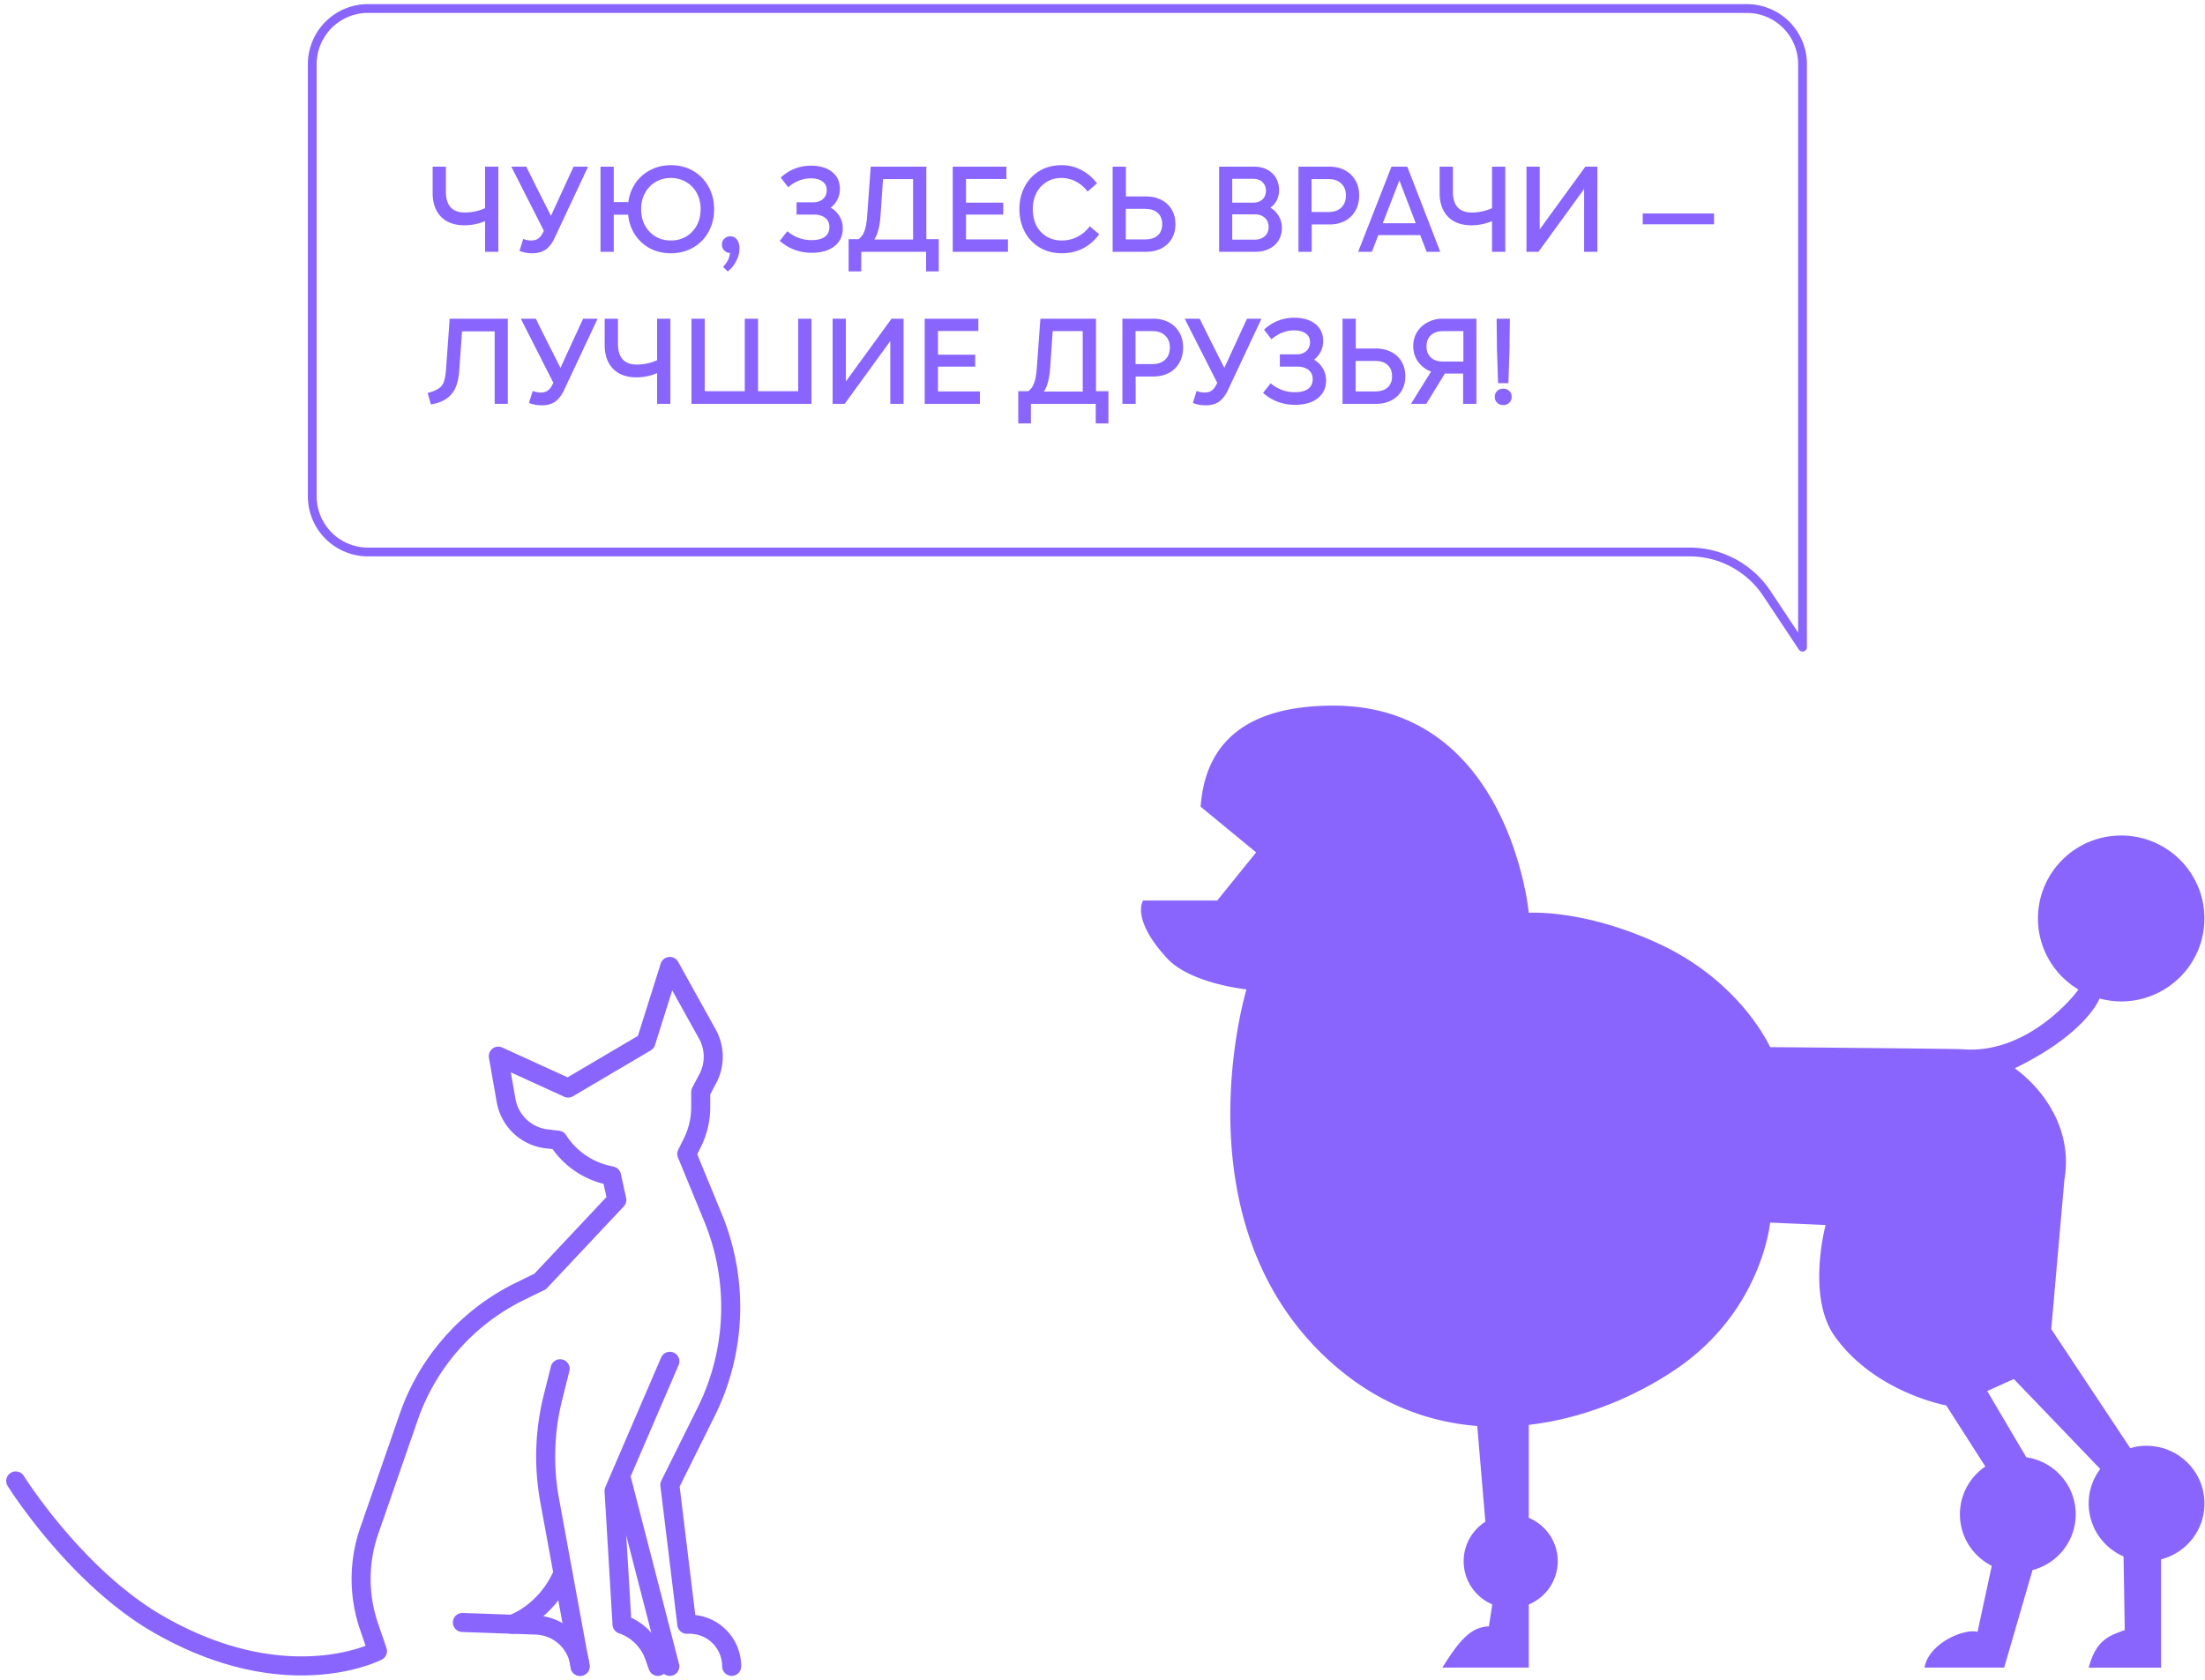 <svg xmlns="http://www.w3.org/2000/svg" fill="none" viewBox="0 0 290 221"><path fill="#8965FD" d="M150.354 118.45h9.736l5.115-6.331-7.299-6.013c.512-7.009 4.435-13.281 17.455-13.29 23.168-.008 25.705 27.25 25.705 27.25s7.342-.528 17.355 4.187c10.643 5.016 14.381 13.482 14.381 13.482s24.469.21 25.259.277c8.66.745 14.952-7.286 15.288-7.855-3.183-1.909-5.317-5.376-5.317-9.346 0-6.029 4.906-10.911 10.945-10.911 6.04 0 10.946 4.89 10.946 10.911s-4.906 10.912-10.946 10.912c-.983 0-1.94-.143-2.847-.385-.034.083-.068.175-.11.259-.159.285-2.142 4.614-11.037 8.919 4.183 3.073 7.61 8.432 6.527 14.654l-1.731 19.655 10.391 15.659a7.53 7.53 0 0 1 2.142-.309c4.209 0 7.619 3.399 7.619 7.595 0 3.534-2.427 6.498-5.712 7.344v14.245h-9.517c.991-3.719 2.763-4.229 4.746-4.941l-.16-9.689c-2.696-1.173-4.586-3.844-4.586-6.967 0-1.709.571-3.275 1.52-4.539l-11.365-11.833-3.495 1.583 5.133 8.709c3.679.536 6.501 3.685 6.501 7.503 0 3.526-2.41 6.482-5.678 7.336l-3.73 12.829h-10.475c.538-3.165 5.124-5.167 6.972-4.706l1.874-8.684a7.575 7.575 0 0 1-4.192-6.775 7.589 7.589 0 0 1 3.343-6.289l-5.141-8.031s-9.433-1.7-14.692-9.136c-3.687-5.217-1.176-14.596-1.176-14.596l-7.299-.318s-1.042 11.606-12.416 19.302c-5.326 3.601-12.105 6.473-19.32 7.302v12.235a6.173 6.173 0 0 1 3.805 5.695 6.173 6.173 0 0 1-3.805 5.694v8.307h-11.374c1.982-3.115 3.562-5.376 6.124-5.418l.453-2.897a6.172 6.172 0 0 1-3.771-5.678 6.154 6.154 0 0 1 2.856-5.192l-1.067-12.595c-6.569-.519-13.222-2.989-19.245-8.391-20.438-18.322-11.105-49.039-11.105-49.039s-7.375-.745-10.467-4.112c-4.796-5.225-3.116-7.595-3.116-7.595v.017Z"/><path stroke="#8965FD" stroke-linejoin="round" stroke-width="1.156" d="M237.069 8.45a7.329 7.329 0 0 0-7.329-7.329H48.398a7.329 7.329 0 0 0-7.33 7.329v56.826a7.329 7.329 0 0 0 7.33 7.329H222.2c4.09 0 7.908 2.047 10.172 5.452l4.696 7.064V8.45Z"/><path fill="#8965FD" d="M61.093 29.633c-1.323 0-2.352-.373-3.088-1.12-.736-.757-1.104-1.808-1.104-3.152v-3.44h1.744v3.264c0 .928.208 1.621.624 2.08.416.459 1.035.688 1.856.688.597 0 1.178-.08 1.744-.24a6.038 6.038 0 0 0 1.584-.688l.08 1.712a7.805 7.805 0 0 1-1.696.672 7.05 7.05 0 0 1-1.744.224Zm2.704 3.488v-11.2h1.744v11.2h-1.744Zm6.22.192c-.64 0-1.206-.107-1.697-.32l.496-1.568c.363.139.715.208 1.056.208.363 0 .667-.085.912-.256.246-.17.464-.453.656-.848l.32-.672.336-.672 2.08-4.528 1.264-2.736h1.904l-4.416 9.408c-.33.693-.725 1.2-1.184 1.52-.458.31-1.034.464-1.728.464Zm1.615-2.752-4.384-8.64h1.968l1.36 2.736 2.048 4.048-.992 1.856Zm16.608 2.752c-1.087 0-2.063-.245-2.927-.736a5.43 5.43 0 0 1-2.017-2.064c-.48-.885-.72-1.883-.72-2.992 0-1.11.24-2.101.72-2.976a5.252 5.252 0 0 1 2.032-2.064c.864-.501 1.835-.752 2.912-.752 1.089 0 2.065.25 2.928.752a5.253 5.253 0 0 1 2.016 2.08c.491.875.737 1.861.737 2.96s-.246 2.09-.737 2.976a5.281 5.281 0 0 1-2.016 2.064c-.864.501-1.84.752-2.928.752Zm-9.263-.192v-11.2h1.743v11.2h-1.743Zm1.471-4.88v-1.664h3.36v1.664h-3.36Zm7.777 3.392c.757 0 1.434-.176 2.032-.528a3.771 3.771 0 0 0 1.391-1.472c.331-.619.496-1.323.496-2.112 0-.79-.165-1.493-.496-2.112a3.658 3.658 0 0 0-1.391-1.456c-.598-.363-1.275-.544-2.032-.544-.747 0-1.42.181-2.016.544a3.657 3.657 0 0 0-1.392 1.456c-.331.619-.496 1.323-.496 2.112 0 .79.165 1.493.496 2.112a3.77 3.77 0 0 0 1.392 1.472c.597.352 1.269.528 2.016.528Zm6.868 3.472c.362-.384.608-.747.736-1.088.138-.33.208-.741.208-1.232h.847a.902.902 0 0 1-.352.368.898.898 0 0 1-.48.128c-.309 0-.57-.107-.784-.32a1.085 1.085 0 0 1-.32-.8c0-.299.102-.55.305-.752.213-.213.48-.32.8-.32.373 0 .666.144.88.432.213.277.32.661.32 1.152 0 .565-.14 1.115-.416 1.648-.267.533-.64.997-1.12 1.392l-.624-.608Zm11.655-1.856c-.79 0-1.547-.133-2.272-.4a6.301 6.301 0 0 1-1.92-1.168l.992-1.264c.938.779 1.994 1.168 3.168 1.168.778 0 1.365-.144 1.76-.432.405-.299.608-.725.608-1.28 0-.341-.08-.635-.24-.88a1.494 1.494 0 0 0-.704-.56c-.299-.139-.656-.208-1.072-.208h-2.304V26.61h2.192c.533 0 .96-.144 1.28-.432.33-.288.496-.683.496-1.184 0-.48-.187-.853-.56-1.12-.363-.277-.87-.416-1.52-.416-.534 0-1.046.096-1.536.288-.491.181-.976.475-1.456.88l-.976-1.264a5.725 5.725 0 0 1 1.824-1.168 5.756 5.756 0 0 1 2.144-.4c.778 0 1.45.123 2.016.368.576.245 1.018.597 1.328 1.056.309.459.464 1.003.464 1.632 0 .608-.155 1.157-.464 1.648-.299.49-.726.875-1.28 1.152l-.016-.56c.65.203 1.168.576 1.552 1.12a3.06 3.06 0 0 1 .592 1.84c0 .981-.368 1.76-1.104 2.336-.726.576-1.723.864-2.992.864Zm5.676-1.456c.352-.203.635-.421.848-.656.214-.245.384-.587.512-1.024.128-.448.219-1.05.272-1.808l.464-6.384h7.312V31.97h-1.744v-9.152l.752.736h-5.44l.784-.72-.384 5.616c-.074.981-.234 1.781-.48 2.4-.245.608-.592 1.088-1.04 1.44l-1.856-.496Zm-.816 3.904v-4.24h2.16l.208.048h6.688l.368-.048h2.432v4.24H121.8v-3.344l.768.768h-9.92l.624-.768v3.344h-1.664Zm13.697-2.576v-11.2h7.056v1.616h-5.968l.656-.608v9.184l-.656-.624h6.176v1.632h-7.264Zm1.536-4.896v-1.568h5.104v1.568h-5.104Zm12.815 5.088c-1.099 0-2.07-.25-2.912-.752a5.23 5.23 0 0 1-1.968-2.064c-.47-.885-.704-1.877-.704-2.976s.229-2.085.688-2.96a5.24 5.24 0 0 1 1.952-2.08c.842-.501 1.802-.752 2.88-.752a5.51 5.51 0 0 1 2.608.624c.789.405 1.482.992 2.08 1.76l-1.248 1.088a4.186 4.186 0 0 0-1.52-1.312 4.009 4.009 0 0 0-1.92-.48c-.736 0-1.392.181-1.968.544a3.648 3.648 0 0 0-1.328 1.456c-.31.619-.464 1.323-.464 2.112 0 .79.154 1.499.464 2.128.32.619.768 1.104 1.344 1.456.576.352 1.248.528 2.016.528.746 0 1.434-.165 2.064-.496a4.52 4.52 0 0 0 1.6-1.376l1.248 1.056c-.608.821-1.328 1.445-2.16 1.872-.832.416-1.75.624-2.752.624Zm6.68-.192v-11.2h1.744v4.56l-.016.48v5.184l-.64-.656h3.168c.736 0 1.296-.176 1.68-.528.384-.352.576-.843.576-1.472 0-.63-.192-1.12-.576-1.472-.384-.363-.944-.544-1.68-.544h-3.504v-1.632h3.632c.768 0 1.445.155 2.032.464.587.299 1.04.725 1.36 1.28.32.544.48 1.179.48 1.904 0 .725-.16 1.36-.48 1.904-.32.544-.773.97-1.36 1.28-.587.299-1.264.448-2.032.448h-4.384Zm14 0v-11.2h4.576c.651 0 1.227.128 1.728.384.501.256.891.619 1.168 1.088.277.47.416.997.416 1.584 0 .597-.139 1.12-.416 1.568-.277.448-.688.81-1.232 1.088l-.016-.544a2.889 2.889 0 0 1 1.472 1.104c.373.523.56 1.125.56 1.808a3.08 3.08 0 0 1-.432 1.616 2.96 2.96 0 0 1-1.232 1.104c-.523.267-1.12.4-1.792.4h-4.8Zm1.728-.976-.64-.624h3.568c.565 0 1.013-.15 1.344-.448.341-.299.512-.704.512-1.216s-.171-.917-.512-1.216c-.331-.299-.779-.448-1.344-.448h-3.28v-1.536h3.12c.331 0 .619-.064.864-.192.256-.128.453-.31.592-.544.139-.245.208-.523.208-.832 0-.47-.155-.848-.464-1.136-.299-.288-.704-.432-1.216-.432h-3.392l.64-.624v9.248Zm8.709.976v-11.2h4.064c.779 0 1.462.16 2.048.48.598.31 1.056.752 1.376 1.328.331.565.496 1.227.496 1.984 0 .757-.165 1.424-.496 2a3.338 3.338 0 0 1-1.376 1.344c-.586.31-1.269.464-2.048.464h-3.312V27.89h3.184c.715 0 1.275-.192 1.68-.576.416-.395.624-.928.624-1.6s-.208-1.2-.624-1.584c-.405-.384-.965-.576-1.68-.576h-2.848l.64-.656v5.504l.016.48v4.24h-1.744Zm7.85 0 4.384-11.2h2.08l4.336 11.2h-1.792l-1.12-2.896-.176-.512-2.448-6.4h.32l-2.544 6.56-.128.384-1.104 2.864h-1.808Zm2.272-2.192.592-1.568h5.392l.592 1.568h-6.576Zm12.635-1.296c-1.322 0-2.352-.373-3.088-1.12-.736-.757-1.104-1.808-1.104-3.152v-3.44h1.744v3.264c0 .928.208 1.621.624 2.08.416.459 1.035.688 1.856.688.598 0 1.179-.08 1.744-.24a6.038 6.038 0 0 0 1.584-.688l.08 1.712a7.787 7.787 0 0 1-1.696.672 7.046 7.046 0 0 1-1.744.224Zm2.704 3.488v-11.2h1.744v11.2h-1.744Zm4.524 0v-11.2h1.744V32.21l-.704-1.072 6.704-9.216h1.584v11.2h-1.744V22.817l.704 1.072-6.704 9.232h-1.584Zm24.672-3.616h-9.376v-1.424h9.376v1.424ZM56.245 51.697c.65-.181 1.13-.379 1.44-.592.32-.213.55-.507.688-.88.139-.384.235-.933.288-1.648l.48-6.656h7.648v11.2H65.06V42.817l.752.768H60.02l.8-.768-.416 5.872c-.064.96-.24 1.75-.528 2.368a3.388 3.388 0 0 1-1.216 1.424c-.512.341-1.174.581-1.984.72l-.432-1.504Zm15.021 1.616c-.64 0-1.205-.107-1.696-.32l.496-1.568c.363.139.715.208 1.056.208.363 0 .667-.085.912-.256.246-.17.464-.453.656-.848l.32-.672.336-.672 2.08-4.528 1.264-2.736h1.904l-4.416 9.408c-.33.693-.725 1.2-1.184 1.52-.458.31-1.034.464-1.728.464Zm1.616-2.752-4.384-8.64h1.968l1.36 2.736 2.048 4.048-.992 1.856Zm10.836-.928c-1.323 0-2.352-.373-3.088-1.12-.736-.757-1.104-1.808-1.104-3.152v-3.44h1.744v3.264c0 .928.208 1.621.624 2.08.416.459 1.034.688 1.856.688.597 0 1.178-.08 1.744-.24a6.038 6.038 0 0 0 1.584-.688l.08 1.712a7.805 7.805 0 0 1-1.696.672 7.05 7.05 0 0 1-1.744.224Zm2.704 3.488v-11.2h1.744v11.2h-1.744Zm5.371 0v-1.664h14.096v1.664H91.793Zm-.848 0v-11.2h1.744v11.2h-1.744Zm7.008-.624V41.921h1.744v10.576h-1.744Zm7.024.624v-11.2h1.744v11.2h-1.744Zm4.531 0v-11.2h1.744V52.21l-.704-1.072 6.704-9.216h1.584v11.2h-1.744V42.817l.704 1.072-6.704 9.232h-1.584Zm12.109 0v-11.2h7.056v1.616h-5.968l.656-.608v9.184l-.656-.624h6.176v1.632h-7.264Zm1.536-4.896v-1.568h5.104v1.568h-5.104Zm11.584 3.568c.352-.203.635-.421.848-.656.213-.245.384-.587.512-1.024.128-.448.219-1.05.272-1.808l.464-6.384h7.312V51.97h-1.744v-9.152l.752.736h-5.44l.784-.72-.384 5.616c-.075.981-.235 1.781-.48 2.4-.245.608-.592 1.088-1.04 1.44l-1.856-.496Zm-.816 3.904v-4.24h2.16l.208.048h6.688l.368-.048h2.432v4.24h-1.664v-3.344l.768.768h-9.92l.624-.768v3.344h-1.664Zm13.696-2.576v-11.2h4.064c.779 0 1.461.16 2.048.48.597.31 1.056.752 1.376 1.328.331.565.496 1.227.496 1.984 0 .757-.165 1.424-.496 2a3.344 3.344 0 0 1-1.376 1.344c-.587.31-1.269.464-2.048.464h-3.312V47.89h3.184c.715 0 1.275-.192 1.68-.576.416-.395.624-.928.624-1.6s-.208-1.2-.624-1.584c-.405-.384-.965-.576-1.68-.576h-2.848l.64-.656v5.504l.016.48v4.24h-1.744Zm10.962.192c-.64 0-1.206-.107-1.696-.32l.496-1.568c.362.139.714.208 1.056.208.362 0 .666-.085.912-.256.245-.17.464-.453.656-.848l.32-.672.336-.672 2.08-4.528 1.264-2.736h1.904l-4.416 9.408c-.331.693-.726 1.2-1.184 1.52-.459.31-1.035.464-1.728.464Zm1.616-2.752-4.384-8.64h1.968l1.36 2.736 2.048 4.048-.992 1.856Zm10.115 2.688a6.531 6.531 0 0 1-2.272-.4 6.301 6.301 0 0 1-1.92-1.168l.992-1.264c.939.779 1.995 1.168 3.168 1.168.779 0 1.365-.144 1.76-.432.405-.299.608-.725.608-1.28 0-.341-.08-.635-.24-.88a1.494 1.494 0 0 0-.704-.56c-.299-.139-.656-.208-1.072-.208h-2.304V46.61h2.192c.533 0 .96-.144 1.28-.432.331-.288.496-.683.496-1.184 0-.48-.187-.853-.56-1.12-.363-.277-.869-.416-1.52-.416a4.18 4.18 0 0 0-1.536.288c-.491.181-.976.475-1.456.88l-.976-1.264a5.725 5.725 0 0 1 1.824-1.168 5.76 5.76 0 0 1 2.144-.4c.779 0 1.451.123 2.016.368.576.245 1.019.597 1.328 1.056.309.459.464 1.003.464 1.632 0 .608-.155 1.157-.464 1.648-.299.49-.725.875-1.28 1.152l-.016-.56a2.901 2.901 0 0 1 1.552 1.12c.395.544.592 1.157.592 1.84 0 .981-.368 1.76-1.104 2.336-.725.576-1.723.864-2.992.864Zm6.26-.128v-11.2h1.744v4.56l-.016.48v5.184l-.64-.656h3.168c.736 0 1.296-.176 1.68-.528.384-.352.576-.843.576-1.472 0-.63-.192-1.12-.576-1.472-.384-.363-.944-.544-1.68-.544h-3.504v-1.632h3.632c.768 0 1.446.155 2.032.464.587.299 1.04.725 1.36 1.28.32.544.48 1.179.48 1.904 0 .725-.16 1.36-.48 1.904-.32.544-.773.97-1.36 1.28-.586.299-1.264.448-2.032.448h-4.384Zm15.861 0v-4.736l.032-.416v-5.072l.624.656h-3.296c-.682 0-1.216.181-1.6.544-.384.352-.576.837-.576 1.456s.192 1.11.576 1.472c.384.352.918.528 1.6.528h2.848v1.584h-2.912c-.725 0-1.381-.155-1.968-.464a3.713 3.713 0 0 1-1.392-1.296 3.562 3.562 0 0 1-.496-1.856c0-.683.166-1.296.496-1.84a3.59 3.59 0 0 1 1.392-1.28 4.044 4.044 0 0 1 1.968-.48h4.448v11.2h-1.744Zm-6.864 0 2.8-4.496 1.808.272-2.592 4.224h-2.016Zm11.458-2.72-.144-4.416-.048-4.064h1.744l-.048 4.064-.144 4.416h-1.36Zm.688 2.88c-.32 0-.587-.101-.8-.304a1.034 1.034 0 0 1-.32-.784c0-.31.107-.565.32-.768.213-.203.48-.304.8-.304.309 0 .571.101.784.304.213.203.32.459.32.768 0 .32-.107.581-.32.784a1.095 1.095 0 0 1-.784.304Z"/><path stroke="#8965FD" stroke-linecap="round" stroke-linejoin="round" stroke-width="2.504" d="M74.033 206.965c-2.266 5.252-6.674 6.686-6.674 6.686M86.53 219.189l-.466-1.322a6.89 6.89 0 0 0-4.255-4.219l-1.05-17.539 7.34-17.048"/><path stroke="#8965FD" stroke-linecap="round" stroke-linejoin="round" stroke-width="2.504" d="M76.295 219.185a6.035 6.035 0 0 0-5.795-5.429l-9.684-.342"/><path stroke="#8965FD" stroke-linecap="round" stroke-linejoin="round" stroke-width="2.504" d="M96.23 219.186a5.538 5.538 0 0 0-5.54-5.541h-.36l-2.231-18.33 4.768-9.595a30.952 30.952 0 0 0 .909-25.552l-3.453-8.392.726-1.451a10.52 10.52 0 0 0 1.11-4.704v-1.977l.938-1.782a6.137 6.137 0 0 0-.065-5.848l-4.94-8.893-3.144 9.967-10.227 6.031-9.183-4.195 1.027 5.842a6.142 6.142 0 0 0 5.323 5.033l1.505.177a10.496 10.496 0 0 0 6.574 4.597l.466.107.69 3.151-10.079 10.728-2.69 1.316a28.92 28.92 0 0 0-14.589 16.482l-5.204 15.001a19.315 19.315 0 0 0-.03 12.57l1.11 3.246M81.803 194.797l6.29 24.39M49.644 217.18s-11.902 6.202-28.821-3.535c-10.894-6.267-18.754-18.848-18.754-18.848"/><path stroke="#8965FD" stroke-linecap="round" stroke-linejoin="round" stroke-width="2.504" d="m73.669 180.041-.938 3.747a32.063 32.063 0 0 0-.437 13.585l4 21.817"/></svg>